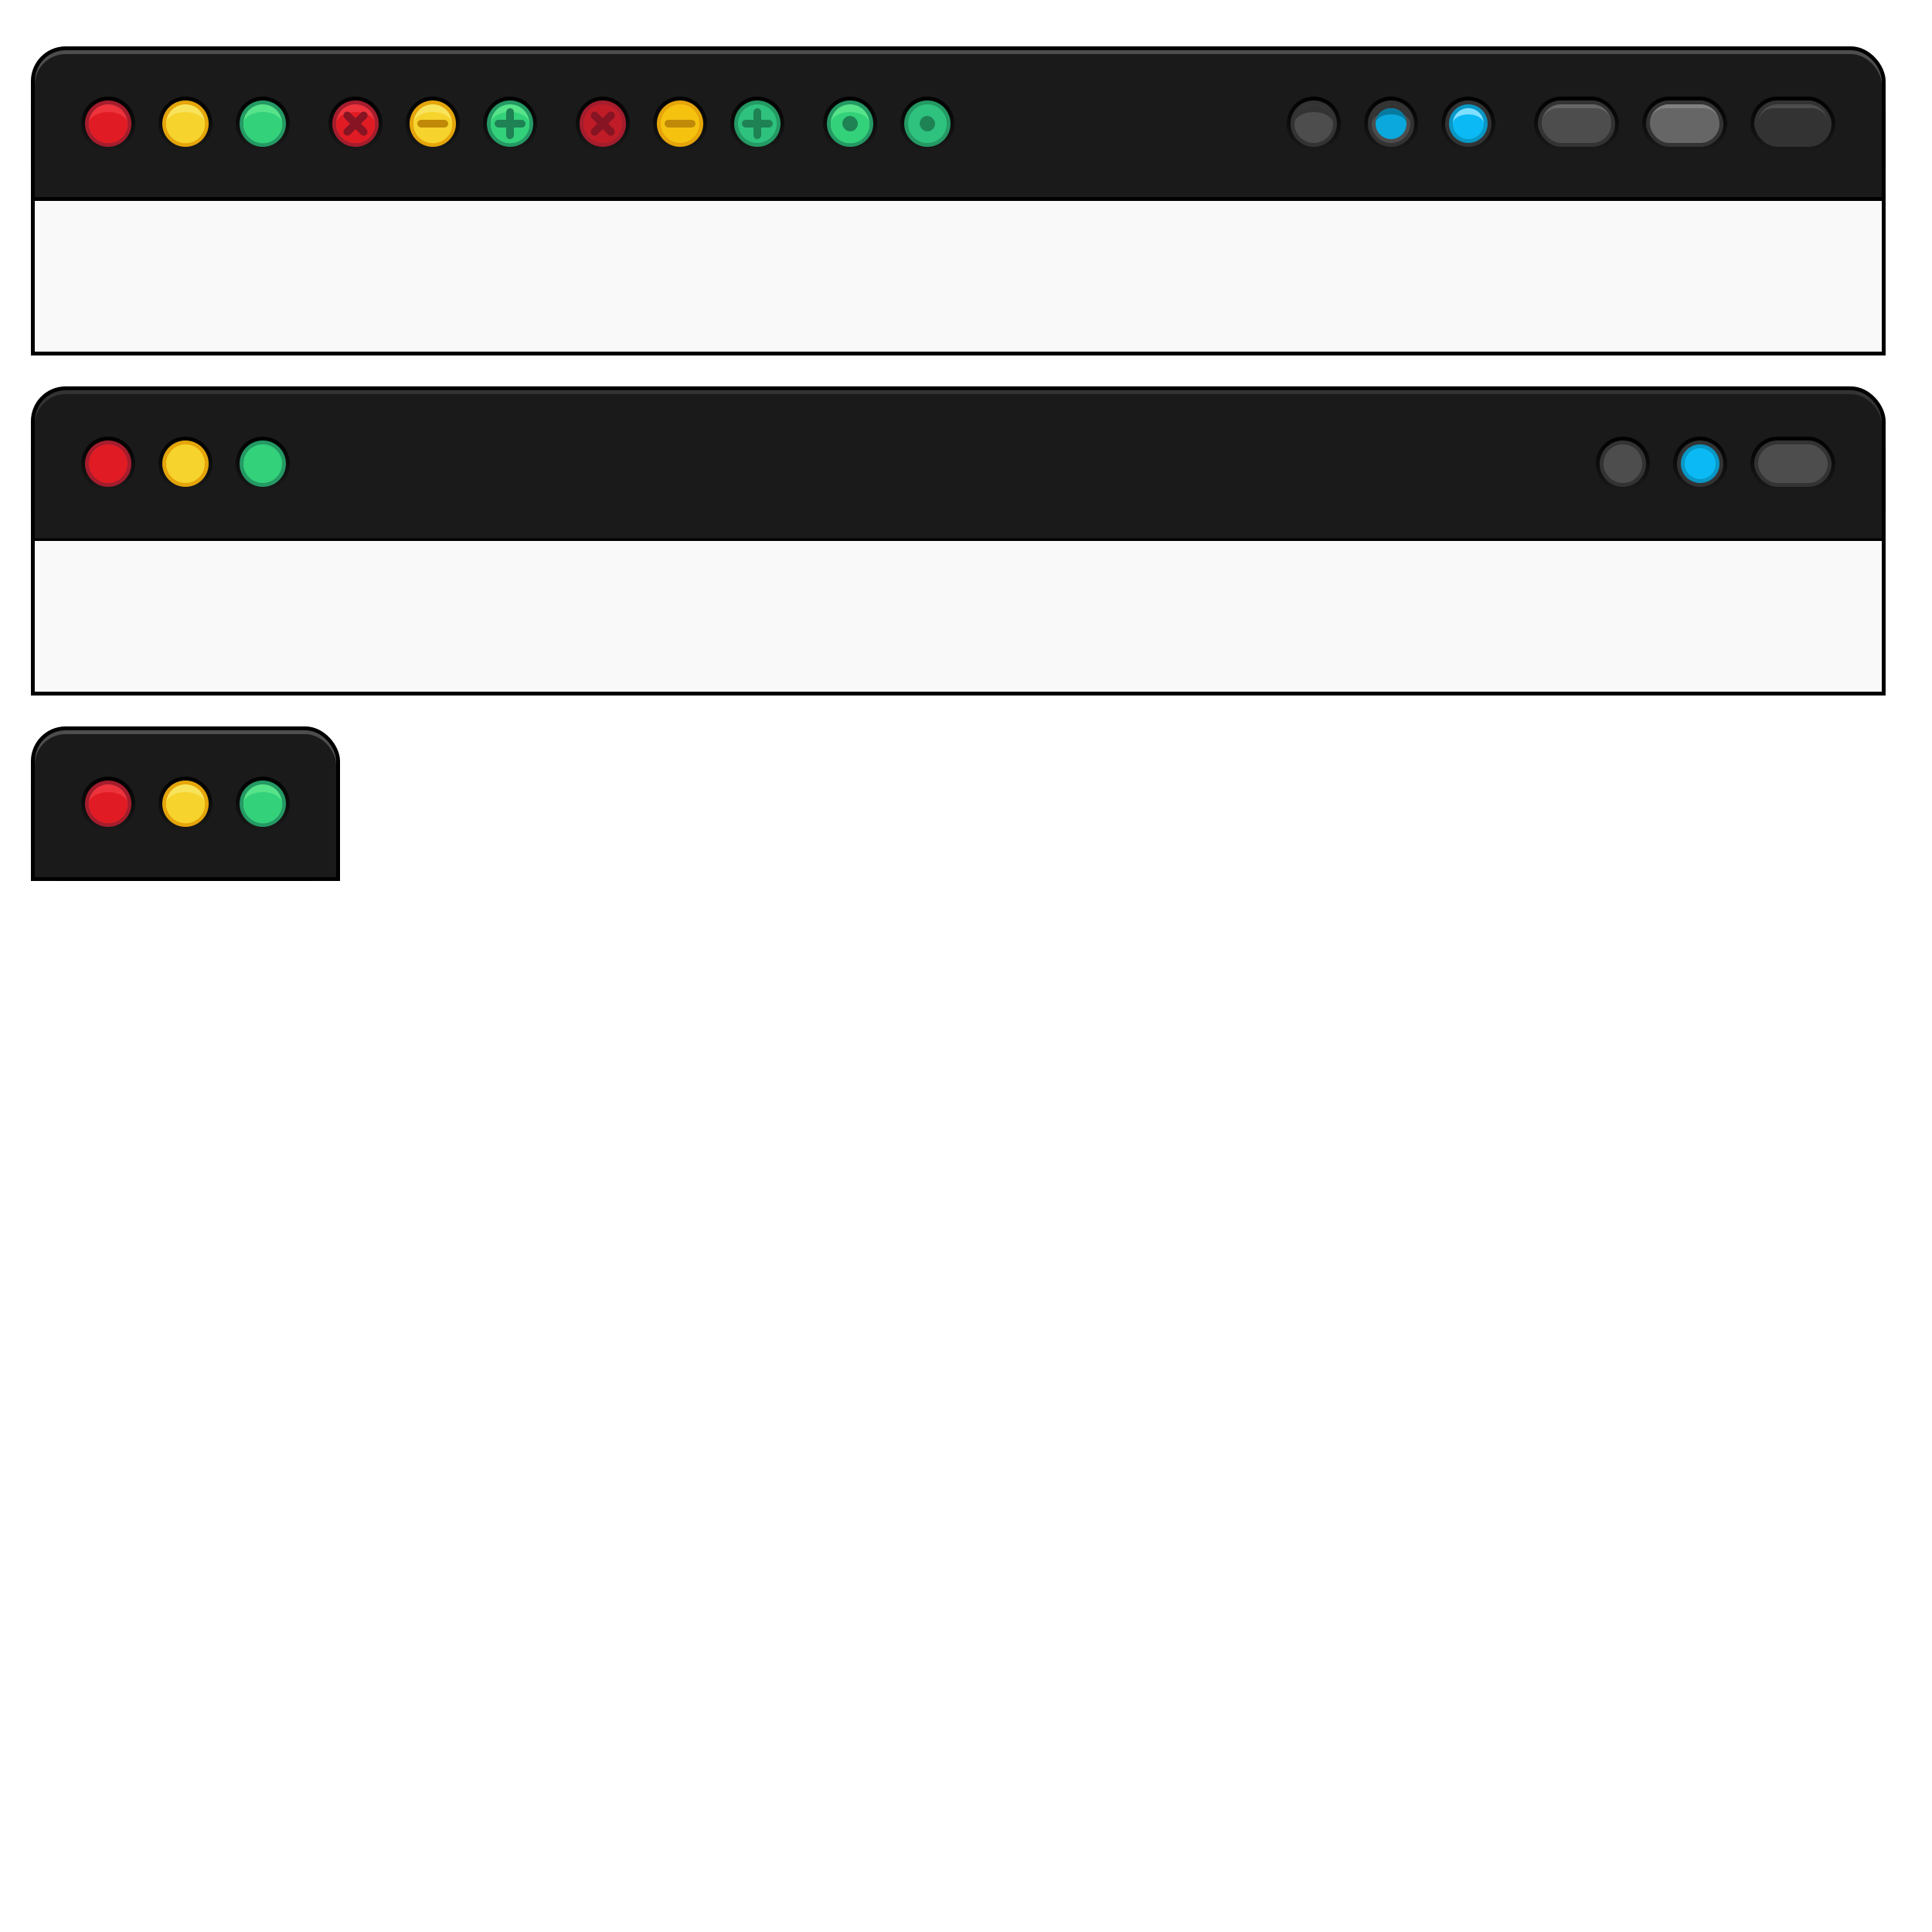<?xml version="1.0" encoding="UTF-8" standalone="no"?>
<!-- Created with Inkscape (http://www.inkscape.org/) -->

<svg
   xmlns:dc="http://purl.org/dc/elements/1.1/"
   xmlns:cc="http://creativecommons.org/ns#"
   xmlns:rdf="http://www.w3.org/1999/02/22-rdf-syntax-ns#"
   xmlns:svg="http://www.w3.org/2000/svg"
   xmlns="http://www.w3.org/2000/svg"
   xmlns:xlink="http://www.w3.org/1999/xlink"
   xmlns:sodipodi="http://sodipodi.sourceforge.net/DTD/sodipodi-0.dtd"
   xmlns:inkscape="http://www.inkscape.org/namespaces/inkscape"
   width="500"
   height="500"
   viewBox="0 0 132.292 132.292"
   version="1.1"
   id="svg8"
   sodipodi:docname="design.svg"
   inkscape:version="0.92.4 5da689c313, 2019-01-14">
  <title
     id="title4762">Mac</title>
  <defs
     id="defs2">
    <linearGradient
       id="linearGradient4770"
       inkscape:collect="always">
      <stop
         id="stop4766"
         offset="0"
         style="stop-color:#000000;stop-opacity:1;" />
      <stop
         id="stop4768"
         offset="1"
         style="stop-color:#1a1a1a;stop-opacity:1" />
    </linearGradient>
    <color-profile
       name="sRGB"
       xlink:href="/usr/share/color/icc/colord/sRGB.icc"
       id="color-profile6" />
    <linearGradient
       inkscape:collect="always"
       id="linearGradient4722">
      <stop
         style="stop-color:#1a1a1a;stop-opacity:1;"
         offset="0"
         id="stop4718" />
      <stop
         style="stop-color:#1a1a1a;stop-opacity:0;"
         offset="1"
         id="stop4720" />
    </linearGradient>
    <linearGradient
       inkscape:collect="always"
       id="linearGradient151">
      <stop
         style="stop-color:#000000;stop-opacity:1;"
         offset="0"
         id="stop147" />
      <stop
         style="stop-color:#000000;stop-opacity:0"
         offset="1"
         id="stop149" />
    </linearGradient>
    <linearGradient
       inkscape:collect="always"
       xlink:href="#linearGradient4770"
       id="linearGradient153"
       x1="9.525"
       y1="8.604"
       x2="9.525"
       y2="11.779"
       gradientUnits="userSpaceOnUse"
       gradientTransform="matrix(1.167,0,0,1.167,13.229,161.285)" />
    <linearGradient
       inkscape:collect="always"
       xlink:href="#linearGradient151"
       id="linearGradient4666"
       gradientUnits="userSpaceOnUse"
       x1="9.525"
       y1="8.604"
       x2="9.525"
       y2="11.779"
       gradientTransform="matrix(1.167,0,0,1.167,17.462,161.285)" />
    <linearGradient
       inkscape:collect="always"
       xlink:href="#linearGradient151"
       id="linearGradient4672"
       gradientUnits="userSpaceOnUse"
       gradientTransform="matrix(1.167,0,0,1.167,21.696,161.285)"
       x1="9.525"
       y1="8.604"
       x2="9.525"
       y2="11.779" />
    <linearGradient
       inkscape:collect="always"
       xlink:href="#linearGradient4722"
       id="linearGradient4724"
       x1="32"
       y1="58.52"
       x2="32"
       y2="18.52"
       gradientUnits="userSpaceOnUse"
       gradientTransform="matrix(0.265,0,0,0.265,9.9999999e-8,4e-5)" />
    <linearGradient
       inkscape:collect="always"
       xlink:href="#linearGradient151"
       id="linearGradient5001"
       gradientUnits="userSpaceOnUse"
       gradientTransform="matrix(0.265,0,0,0.265,-2.117,162.983)"
       x1="32"
       y1="58.52"
       x2="32"
       y2="18.52" />
    <linearGradient
       inkscape:collect="always"
       xlink:href="#linearGradient151"
       id="linearGradient4672-8"
       gradientUnits="userSpaceOnUse"
       gradientTransform="matrix(1.167,0,0,1.167,25.929,-1.699)"
       x1="9.525"
       y1="8.604"
       x2="9.525"
       y2="11.779" />
    <linearGradient
       inkscape:collect="always"
       xlink:href="#linearGradient151"
       id="linearGradient4666-3"
       gradientUnits="userSpaceOnUse"
       x1="9.525"
       y1="8.604"
       x2="9.525"
       y2="11.779"
       gradientTransform="matrix(1.167,0,0,1.167,20.637,-1.699)" />
    <linearGradient
       inkscape:collect="always"
       xlink:href="#linearGradient4770"
       id="linearGradient153-6"
       x1="9.525"
       y1="8.604"
       x2="9.525"
       y2="11.779"
       gradientUnits="userSpaceOnUse"
       gradientTransform="matrix(1.167,0,0,1.167,15.346,-1.699)" />
    <linearGradient
       inkscape:collect="always"
       xlink:href="#linearGradient4770"
       id="linearGradient1430"
       gradientUnits="userSpaceOnUse"
       gradientTransform="matrix(1.167,0,0,1.167,15.346,-1.699)"
       x1="9.525"
       y1="8.604"
       x2="9.525"
       y2="11.779" />
    <linearGradient
       inkscape:collect="always"
       xlink:href="#linearGradient151"
       id="linearGradient1432"
       gradientUnits="userSpaceOnUse"
       gradientTransform="matrix(1.167,0,0,1.167,20.637,-1.699)"
       x1="9.525"
       y1="8.604"
       x2="9.525"
       y2="11.779" />
    <linearGradient
       inkscape:collect="always"
       xlink:href="#linearGradient151"
       id="linearGradient1434"
       gradientUnits="userSpaceOnUse"
       gradientTransform="matrix(1.167,0,0,1.167,25.929,-1.699)"
       x1="9.525"
       y1="8.604"
       x2="9.525"
       y2="11.779" />
    <linearGradient
       inkscape:collect="always"
       xlink:href="#linearGradient151"
       id="linearGradient4672-1"
       gradientUnits="userSpaceOnUse"
       gradientTransform="matrix(1.167,0,0,1.167,42.863,-1.699)"
       x1="9.525"
       y1="8.604"
       x2="9.525"
       y2="11.779" />
    <linearGradient
       inkscape:collect="always"
       xlink:href="#linearGradient151"
       id="linearGradient4666-7"
       gradientUnits="userSpaceOnUse"
       x1="9.525"
       y1="8.604"
       x2="9.525"
       y2="11.779"
       gradientTransform="matrix(1.167,0,0,1.167,37.571,-1.699)" />
    <linearGradient
       inkscape:collect="always"
       xlink:href="#linearGradient4770"
       id="linearGradient153-7"
       x1="9.525"
       y1="8.604"
       x2="9.525"
       y2="11.779"
       gradientUnits="userSpaceOnUse"
       gradientTransform="matrix(1.167,0,0,1.167,32.279,-1.699)" />
    <linearGradient
       inkscape:collect="always"
       xlink:href="#linearGradient151"
       id="linearGradient978"
       gradientUnits="userSpaceOnUse"
       gradientTransform="matrix(1.167,0,0,1.167,21.696,161.285)"
       x1="9.525"
       y1="8.604"
       x2="9.525"
       y2="11.779" />
    <linearGradient
       inkscape:collect="always"
       xlink:href="#linearGradient151"
       id="linearGradient996"
       gradientUnits="userSpaceOnUse"
       gradientTransform="matrix(1.167,0,0,1.167,42.863,-1.699)"
       x1="9.525"
       y1="8.604"
       x2="9.525"
       y2="11.779" />
    <linearGradient
       inkscape:collect="always"
       xlink:href="#linearGradient4770"
       id="linearGradient1167"
       gradientUnits="userSpaceOnUse"
       gradientTransform="matrix(1.167,0,0,1.167,15.346,-1.699)"
       x1="9.525"
       y1="8.604"
       x2="9.525"
       y2="11.779" />
    <linearGradient
       inkscape:collect="always"
       xlink:href="#linearGradient151"
       id="linearGradient1169"
       gradientUnits="userSpaceOnUse"
       gradientTransform="matrix(1.167,0,0,1.167,20.637,-1.699)"
       x1="9.525"
       y1="8.604"
       x2="9.525"
       y2="11.779" />
    <linearGradient
       inkscape:collect="always"
       xlink:href="#linearGradient151"
       id="linearGradient1171"
       gradientUnits="userSpaceOnUse"
       gradientTransform="matrix(1.167,0,0,1.167,25.929,-1.699)"
       x1="9.525"
       y1="8.604"
       x2="9.525"
       y2="11.779" />
    <linearGradient
       inkscape:collect="always"
       xlink:href="#linearGradient151"
       id="linearGradient1010"
       x1="91.017"
       y1="6.615"
       x2="91.017"
       y2="10.319"
       gradientUnits="userSpaceOnUse" />
    <linearGradient
       inkscape:collect="always"
       xlink:href="#linearGradient4770"
       id="linearGradient1022"
       gradientUnits="userSpaceOnUse"
       gradientTransform="matrix(1.167,0,0,1.167,15.346,-1.699)"
       x1="9.525"
       y1="8.604"
       x2="9.525"
       y2="11.779" />
    <linearGradient
       inkscape:collect="always"
       xlink:href="#linearGradient4770"
       id="linearGradient1039"
       gradientUnits="userSpaceOnUse"
       gradientTransform="matrix(1.167,0,0,1.167,15.346,-1.699)"
       x1="9.525"
       y1="8.604"
       x2="9.525"
       y2="11.779" />
    <linearGradient
       inkscape:collect="always"
       xlink:href="#linearGradient4770"
       id="linearGradient1051"
       gradientUnits="userSpaceOnUse"
       gradientTransform="matrix(1.167,0,0,1.167,15.346,-1.699)"
       x1="9.525"
       y1="8.604"
       x2="9.525"
       y2="11.779" />
    <linearGradient
       inkscape:collect="always"
       xlink:href="#linearGradient4770"
       id="linearGradient1075"
       gradientUnits="userSpaceOnUse"
       gradientTransform="matrix(1.167,0,0,1.167,15.346,-1.699)"
       x1="9.525"
       y1="8.604"
       x2="9.525"
       y2="11.779" />
    <linearGradient
       inkscape:collect="always"
       xlink:href="#linearGradient151"
       id="linearGradient1099"
       gradientUnits="userSpaceOnUse"
       x1="91.017"
       y1="6.615"
       x2="91.017"
       y2="10.319" />
    <linearGradient
       inkscape:collect="always"
       xlink:href="#linearGradient4770"
       id="linearGradient1058"
       gradientUnits="userSpaceOnUse"
       gradientTransform="matrix(1.167,0,0,1.167,15.346,-1.699)"
       x1="9.525"
       y1="8.604"
       x2="9.525"
       y2="11.779" />
    <linearGradient
       inkscape:collect="always"
       xlink:href="#linearGradient151"
       id="linearGradient1086"
       gradientUnits="userSpaceOnUse"
       x1="91.017"
       y1="6.615"
       x2="91.017"
       y2="10.319" />
    <linearGradient
       inkscape:collect="always"
       xlink:href="#linearGradient151"
       id="linearGradient1098"
       gradientUnits="userSpaceOnUse"
       x1="91.017"
       y1="6.615"
       x2="91.017"
       y2="10.319" />
  </defs>
  <sodipodi:namedview
     id="base"
     pagecolor="#808080"
     bordercolor="#666666"
     borderopacity="1.0"
     inkscape:pageopacity="0"
     inkscape:pageshadow="2"
     inkscape:zoom="1.9999999"
     inkscape:cx="185.86842"
     inkscape:cy="353.43517"
     inkscape:document-units="mm"
     inkscape:current-layer="button-sticky-prelight"
     showgrid="false"
     inkscape:snap-others="true"
     inkscape:snap-nodes="true"
     inkscape:snap-bbox="true"
     inkscape:bbox-nodes="true"
     inkscape:window-width="2560"
     inkscape:window-height="1372"
     inkscape:window-x="0"
     inkscape:window-y="28"
     inkscape:window-maximized="1"
     objecttolerance="20"
     units="px"
     showguides="false">
    <inkscape:grid
       type="xygrid"
       id="grid10" />
  </sodipodi:namedview>
  <g
     id="window-active"
     transform="translate(0,-164.708)">
    <g
       id="wa"
       transform="translate(-2.117,162.983)">
      <rect
         y="15.483"
         x="4.233"
         height="10.583"
         width="127"
         id="window-border"
         style="opacity:1;fill:#000000;fill-opacity:1;stroke:none;stroke-width:0.265;stroke-opacity:0"
         ry="1.4210855e-14" />
      <rect
         ry="0"
         y="15.483"
         x="4.498"
         height="10.319"
         width="126.471"
         id="rect874"
         style="opacity:1;fill:#f9f9f9;fill-opacity:1;stroke:none;stroke-width:0.296;stroke-opacity:0" />
    </g>
    <g
       inkscape:groupmode="layer"
       id="titlebar-active">
      <g
         id="g4855"
         style="fill:#000000"
         transform="translate(-2.117,162.983)">
        <rect
           ry="2.381"
           y="4.9"
           x="4.233"
           height="10.583"
           width="127"
           id="rect4834"
           style="opacity:1;fill:#000000;fill-opacity:1;stroke:#000000;stroke-width:0.265;stroke-opacity:0" />
        <rect
           y="9.133"
           x="4.233"
           height="6.35"
           width="127"
           id="rect4834-9"
           style="opacity:1;fill:#000000;fill-opacity:1;stroke:#000000;stroke-width:0.265;stroke-opacity:0" />
      </g>
      <a
         id="a4750"
         style="fill:#4d4d4d"
         transform="translate(-2.117,162.983)">
        <rect
           ry="2.117"
           y="5.165"
           x="4.498"
           height="10.054"
           width="126.471"
           id="rect4748"
           style="opacity:1;fill:#4d4d4d;fill-opacity:1;stroke:#000000;stroke-width:0.265;stroke-opacity:0" />
      </a>
      <a
         style="fill:#1a1a1a"
         id="a4758"
         transform="translate(-2.117,162.983)">
        <rect
           style="opacity:1;fill:#1a1a1a;fill-opacity:1;stroke:#000000;stroke-width:0.265;stroke-opacity:0"
           id="rect4754"
           width="126.471"
           height="9.79"
           x="4.498"
           y="5.429"
           ry="2.117" />
        <rect
           style="opacity:1;fill:#1a1a1a;fill-opacity:1;stroke:#000000;stroke-width:0.265;stroke-opacity:0"
           id="rect4756"
           width="126.471"
           height="5.821"
           x="4.498"
           y="9.398" />
      </a>
      <path
         sodipodi:nodetypes="sccccss"
         inkscape:connector-curvature="0"
         id="path4708"
         d="m 4.233,167.883 c -1.173,0 -2.117,0.944 -2.117,2.117 v 8.467 c 31.75,0 63.5,0 95.25,0 0,-2.945 0,-5.447 0,-8.467 0,-1.173 -0.944,-2.117 -2.117,-2.117 z"
         style="opacity:0;fill:url(#linearGradient5001);fill-opacity:1;stroke-width:0.265" />
    </g>
    <g
       id="button-close-active"
       transform="translate(-19.05,162.983)">
      <ellipse
         cy="10.192"
         cx="26.458"
         id="ellipse4764-9"
         style="fill:url(#linearGradient153-6);fill-opacity:1;stroke-width:0.463"
         rx="1.852"
         ry="1.852" />
      <ellipse
         cy="10.192"
         cx="26.458"
         id="ellipse145-3"
         style="fill:#a51d2d;fill-opacity:1;stroke-width:0.397"
         rx="1.588"
         ry="1.588" />
      <ellipse
         ry="1.323"
         rx="1.323"
         style="fill:#ed333b;fill-opacity:1;stroke-width:0.331"
         id="circle102-1"
         cx="26.458"
         cy="10.192" />
      <g
         transform="translate(16.933)"
         id="g4784-9">
        <ellipse
           ry="0.794"
           rx="1.323"
           style="fill:#e01b24;fill-opacity:1;stroke-width:0.256"
           id="ellipse4775-4"
           cx="9.525"
           cy="10.192" />
        <path
           style="fill:#e01b24;fill-opacity:1;stroke-width:1.25"
           d="m 31,38.52 a 5,5 0 0 0 5,5 5,5 0 0 0 5,-5 z"
           transform="scale(0.265)"
           id="ellipse4777-7"
           inkscape:connector-curvature="0" />
      </g>
    </g>
    <g
       id="button-hide-active"
       transform="translate(-19.05,162.983)">
      <ellipse
         cy="10.192"
         cx="31.75"
         id="ellipse4663-0"
         style="fill:url(#linearGradient4666-3);fill-opacity:1;stroke-width:0.463"
         rx="1.852"
         ry="1.852" />
      <ellipse
         ry="1.588"
         rx="1.588"
         cy="10.192"
         cx="31.75"
         id="circle108-3"
         style="fill:#e5a50a;fill-opacity:1;stroke-width:0.397" />
      <ellipse
         ry="1.323"
         rx="1.323"
         style="fill:#f8e45c;fill-opacity:1;stroke-width:0.331"
         id="circle141-6"
         cx="31.75"
         cy="10.192" />
      <g
         style="fill:#f6d32d;fill-opacity:1"
         id="g4784-2-1"
         transform="translate(22.225,4.1354559e-5)">
        <ellipse
           ry="0.794"
           rx="1.323"
           style="fill:#f6d32d;fill-opacity:1;stroke-width:0.256"
           id="ellipse4775-9-0"
           cx="9.525"
           cy="10.192" />
        <path
           style="fill:#f6d32d;fill-opacity:1;stroke-width:1.25"
           d="m 31,38.52 a 5,5 0 0 0 5,5 5,5 0 0 0 5,-5 z"
           transform="scale(0.265)"
           id="ellipse4777-1-6"
           inkscape:connector-curvature="0" />
      </g>
    </g>
    <g
       id="button-maximize-active"
       transform="translate(-19.05,162.983)">
      <ellipse
         ry="1.852"
         rx="1.852"
         style="fill:url(#linearGradient4672-8);fill-opacity:1;stroke-width:0.463"
         id="ellipse4668-2"
         cx="37.042"
         cy="10.192" />
      <ellipse
         ry="1.588"
         rx="1.587"
         style="fill:#26a269;fill-opacity:0.941;stroke-width:0.397"
         id="circle118-0"
         cx="37.042"
         cy="10.192" />
      <ellipse
         ry="1.323"
         rx="1.323"
         cy="10.192"
         cx="37.042"
         id="circle143-6"
         style="fill:#57e389;fill-opacity:1;stroke-width:0.331" />
      <g
         style="fill:#33d17a;fill-opacity:1"
         id="g4784-2-2-1"
         transform="translate(27.517,4.1354559e-5)">
        <ellipse
           ry="0.794"
           rx="1.323"
           style="fill:#33d17a;fill-opacity:1;stroke-width:0.256"
           id="ellipse4775-9-7-5"
           cx="9.525"
           cy="10.192" />
        <path
           style="fill:#33d17a;fill-opacity:1;stroke-width:1.25"
           d="m 31,38.52 a 5,5 0 0 0 5,5 5,5 0 0 0 5,-5 z"
           transform="scale(0.265)"
           id="ellipse4777-1-0-5"
           inkscape:connector-curvature="0" />
      </g>
    </g>
    <g
       id="button-close-prelight"
       inkscape:groupmode="layer">
      <ellipse
         ry="1.852"
         rx="1.852"
         style="fill:url(#linearGradient153);fill-opacity:1;stroke-width:0.463"
         id="ellipse4764"
         cx="24.342"
         cy="173.175" />
      <ellipse
         ry="1.588"
         rx="1.588"
         style="fill:#a51d2d;fill-opacity:1;stroke-width:0.397"
         id="ellipse145"
         cx="24.342"
         cy="173.175" />
      <ellipse
         cy="173.175"
         cx="24.342"
         id="circle102"
         style="fill:#ed333b;fill-opacity:1;stroke-width:0.331"
         rx="1.323"
         ry="1.323" />
      <g
         id="g4784"
         transform="translate(14.817,162.983)">
        <ellipse
           cy="10.192"
           cx="9.525"
           id="ellipse4775"
           style="fill:#e01b24;fill-opacity:1;stroke-width:0.256"
           rx="1.323"
           ry="0.794" />
        <path
           id="ellipse4777"
           transform="scale(0.265)"
           d="m 31,38.52 a 5,5 0 0 0 5,5 5,5 0 0 0 5,-5 z"
           style="fill:#e01b24;fill-opacity:1;stroke-width:1.25"
           inkscape:connector-curvature="0" />
      </g>
      <g
         id="g4879"
         transform="rotate(-45,209.52,75.518)"
         style="fill:#861423;fill-opacity:1">
        <rect
           ry="0.265"
           y="13.367"
           x="8.467"
           height="0.529"
           width="2.117"
           id="rect4860"
           style="opacity:1;fill:#861423;fill-opacity:1;stroke:#000000;stroke-width:0.265;stroke-opacity:0" />
        <rect
           transform="rotate(-90)"
           ry="0.265"
           y="9.26"
           x="-14.69"
           height="0.529"
           width="2.117"
           id="rect4860-3"
           style="opacity:1;fill:#861423;fill-opacity:1;stroke:#000000;stroke-width:0.265;stroke-opacity:0" />
      </g>
    </g>
    <g
       inkscape:groupmode="layer"
       id="button-hide-prelight"
       transform="translate(1.058)">
      <ellipse
         ry="1.852"
         rx="1.852"
         style="fill:url(#linearGradient4666);fill-opacity:1;stroke-width:0.463"
         id="ellipse4663"
         cx="28.575"
         cy="173.175" />
      <ellipse
         style="fill:#e5a50a;fill-opacity:1;stroke-width:0.397"
         id="circle108"
         cx="28.575"
         cy="173.175"
         rx="1.588"
         ry="1.588" />
      <ellipse
         cy="173.175"
         cx="28.575"
         id="circle141"
         style="fill:#f8e45c;fill-opacity:1;stroke-width:0.331"
         rx="1.323"
         ry="1.323" />
      <g
         transform="translate(19.05,162.983)"
         id="g4784-2"
         style="fill:#f6d32d;fill-opacity:1">
        <ellipse
           cy="10.192"
           cx="9.525"
           id="ellipse4775-9"
           style="fill:#f6d32d;fill-opacity:1;stroke-width:0.256"
           rx="1.323"
           ry="0.794" />
        <path
           inkscape:connector-curvature="0"
           id="ellipse4777-1"
           transform="scale(0.265)"
           d="m 31,38.52 a 5,5 0 0 0 5,5 5,5 0 0 0 5,-5 z"
           style="fill:#f6d32d;fill-opacity:1;stroke-width:1.25" />
      </g>
      <rect
         style="opacity:1;fill:#c08a08;fill-opacity:1;stroke:#000000;stroke-width:0.265;stroke-opacity:0"
         id="rect4908"
         width="2.117"
         height="0.529"
         x="27.517"
         y="172.91"
         ry="0.265" />
    </g>
    <g
       id="button-maximize-prelight"
       inkscape:groupmode="layer"
       transform="translate(2.117)">
      <ellipse
         cy="173.175"
         cx="32.808"
         id="ellipse4668"
         style="fill:url(#linearGradient4672);fill-opacity:1;stroke-width:0.463"
         rx="1.852"
         ry="1.852" />
      <ellipse
         cy="173.175"
         cx="32.808"
         id="circle118"
         style="fill:#26a269;fill-opacity:0.941;stroke-width:0.397"
         rx="1.587"
         ry="1.588" />
      <ellipse
         style="fill:#57e389;fill-opacity:1;stroke-width:0.331"
         id="circle143"
         cx="32.808"
         cy="173.175"
         rx="1.323"
         ry="1.323" />
      <g
         transform="translate(23.283,162.983)"
         id="g4784-2-2"
         style="fill:#33d17a;fill-opacity:1">
        <ellipse
           cy="10.192"
           cx="9.525"
           id="ellipse4775-9-7"
           style="fill:#33d17a;fill-opacity:1;stroke-width:0.256"
           rx="1.323"
           ry="0.794" />
        <path
           inkscape:connector-curvature="0"
           id="ellipse4777-1-0"
           transform="scale(0.265)"
           d="m 31,38.52 a 5,5 0 0 0 5,5 5,5 0 0 0 5,-5 z"
           style="fill:#33d17a;fill-opacity:1;stroke-width:1.25" />
      </g>
      <g
         id="g4879-6"
         style="fill:#1e8254;fill-opacity:1"
         transform="translate(23.283,159.544)">
        <rect
           ry="0.265"
           y="13.367"
           x="8.467"
           height="0.529"
           width="2.117"
           id="rect4860-1"
           style="opacity:1;fill:#1e8254;fill-opacity:1;stroke:#000000;stroke-width:0.265;stroke-opacity:0" />
        <rect
           transform="rotate(-90)"
           ry="0.265"
           y="9.26"
           x="-14.69"
           height="0.529"
           width="2.117"
           id="rect4860-3-8"
           style="opacity:1;fill:#1e8254;fill-opacity:1;stroke:#000000;stroke-width:0.265;stroke-opacity:0" />
      </g>
    </g>
    <g
       id="button-close-pressed"
       transform="translate(-2.117,162.983)">
      <ellipse
         ry="1.852"
         rx="1.852"
         style="fill:url(#linearGradient153-7);fill-opacity:1;stroke-width:0.463"
         id="ellipse1443-9"
         cx="43.392"
         cy="10.192" />
      <ellipse
         ry="1.588"
         rx="1.588"
         style="fill:#a51d2d;fill-opacity:1;stroke-width:0.397"
         id="ellipse1445-8"
         cx="43.392"
         cy="10.192" />
      <g
         id="g1453-8"
         transform="translate(33.867,4.0884649e-5)">
        <ellipse
           cy="10.192"
           cx="9.525"
           id="ellipse1449-1"
           style="fill:#c01c28;fill-opacity:1;stroke-width:0.256"
           rx="1.323"
           ry="1.323" />
      </g>
      <g
         id="g1459-3"
         transform="rotate(-45,22.306,-28.969)"
         style="fill:#861423;fill-opacity:1">
        <rect
           ry="0.265"
           y="13.367"
           x="8.467"
           height="0.529"
           width="2.117"
           id="rect1455-0"
           style="opacity:1;fill:#861423;fill-opacity:1;stroke:#000000;stroke-width:0.265;stroke-opacity:0" />
        <rect
           transform="rotate(-90)"
           ry="0.265"
           y="9.26"
           x="-14.69"
           height="0.529"
           width="2.117"
           id="rect1457-4"
           style="opacity:1;fill:#861423;fill-opacity:1;stroke:#000000;stroke-width:0.265;stroke-opacity:0" />
      </g>
    </g>
    <g
       id="button-hide-pressed"
       transform="translate(-2.117,162.983)">
      <ellipse
         cy="10.192"
         cx="48.683"
         id="ellipse4663-4"
         style="fill:url(#linearGradient4666-7);fill-opacity:1;stroke-width:0.463"
         rx="1.852"
         ry="1.852" />
      <ellipse
         ry="1.588"
         rx="1.588"
         cy="10.192"
         cx="48.683"
         id="circle108-4"
         style="fill:#e5a50a;fill-opacity:1;stroke-width:0.397" />
      <g
         style="fill:#f6d32d;fill-opacity:1"
         id="g4784-2-7"
         transform="translate(39.158,8.1584649e-5)">
        <ellipse
           ry="1.323"
           rx="1.323"
           style="fill:#f5c210;fill-opacity:1;stroke-width:0.256"
           id="ellipse4775-9-6"
           cx="9.525"
           cy="10.192" />
      </g>
      <rect
         ry="0.265"
         y="9.927"
         x="47.625"
         height="0.529"
         width="2.117"
         id="rect4908-1"
         style="opacity:1;fill:#c08a08;fill-opacity:1;stroke:#000000;stroke-width:0.265;stroke-opacity:0" />
    </g>
    <g
       id="button-maximize-pressed"
       transform="translate(-2.117,162.983)">
      <ellipse
         ry="1.852"
         rx="1.852"
         style="fill:url(#linearGradient4672-1);fill-opacity:1;stroke-width:0.463"
         id="ellipse4668-7"
         cx="53.975"
         cy="10.192" />
      <ellipse
         ry="1.588"
         rx="1.587"
         style="fill:#26a269;fill-opacity:0.941;stroke-width:0.397"
         id="circle118-5"
         cx="53.975"
         cy="10.192" />
      <g
         style="fill:#33d17a;fill-opacity:1"
         id="g4784-2-2-6"
         transform="translate(44.45,8.1584649e-5)">
        <ellipse
           ry="1.323"
           rx="1.323"
           style="fill:#2ec27e;fill-opacity:1;stroke-width:0.256"
           id="ellipse4775-9-7-2"
           cx="9.525"
           cy="10.192" />
      </g>
      <g
         transform="translate(44.45,-3.44)"
         style="fill:#1e8254;fill-opacity:1"
         id="g4879-6-7">
        <rect
           style="opacity:1;fill:#1e8254;fill-opacity:1;stroke:#000000;stroke-width:0.265;stroke-opacity:0"
           id="rect4860-1-8"
           width="2.117"
           height="0.529"
           x="8.467"
           y="13.367"
           ry="0.265" />
        <rect
           style="opacity:1;fill:#1e8254;fill-opacity:1;stroke:#000000;stroke-width:0.265;stroke-opacity:0"
           id="rect4860-3-8-5"
           width="2.117"
           height="0.529"
           x="-14.69"
           y="9.26"
           ry="0.265"
           transform="rotate(-90)" />
      </g>
    </g>
    <g
       transform="translate(25.4,-4.2061768e-5)"
       inkscape:groupmode="layer"
       id="button-maximize-toggled-prelight">
      <ellipse
         ry="1.852"
         rx="1.852"
         style="fill:url(#linearGradient978);fill-opacity:1;stroke-width:0.463"
         id="ellipse954"
         cx="32.808"
         cy="173.175" />
      <ellipse
         ry="1.588"
         rx="1.587"
         style="fill:#26a269;fill-opacity:0.941;stroke-width:0.397"
         id="ellipse956"
         cx="32.808"
         cy="173.175" />
      <ellipse
         ry="1.323"
         rx="1.323"
         cy="173.175"
         cx="32.808"
         id="ellipse958"
         style="fill:#57e389;fill-opacity:1;stroke-width:0.331" />
      <g
         style="fill:#33d17a;fill-opacity:1"
         id="g964"
         transform="translate(23.283,162.983)">
        <ellipse
           ry="0.794"
           rx="1.323"
           style="fill:#33d17a;fill-opacity:1;stroke-width:0.256"
           id="ellipse960"
           cx="9.525"
           cy="10.192" />
        <path
           style="fill:#33d17a;fill-opacity:1;stroke-width:1.25"
           d="m 31,38.52 a 5,5 0 0 0 5,5 5,5 0 0 0 5,-5 z"
           transform="scale(0.265)"
           id="path962"
           inkscape:connector-curvature="0" />
      </g>
      <rect
         style="opacity:1;fill:#1e8254;fill-opacity:1;stroke:none;stroke-width:0.265;stroke-opacity:0"
         id="rect978"
         width="1.058"
         height="1.058"
         x="32.279"
         y="172.646"
         ry="0.529" />
    </g>
    <g
       transform="translate(9.525,162.983)"
       id="button-maximized-toggled-pressed">
      <ellipse
         cy="10.192"
         cx="53.975"
         id="ellipse980"
         style="fill:url(#linearGradient996);fill-opacity:1;stroke-width:0.463"
         rx="1.852"
         ry="1.852" />
      <ellipse
         cy="10.192"
         cx="53.975"
         id="ellipse982"
         style="fill:#26a269;fill-opacity:0.941;stroke-width:0.397"
         rx="1.587"
         ry="1.588" />
      <g
         transform="translate(44.45,8.1584649e-5)"
         id="g986"
         style="fill:#33d17a;fill-opacity:1">
        <ellipse
           cy="10.192"
           cx="9.525"
           id="ellipse984"
           style="fill:#2ec27e;fill-opacity:1;stroke-width:0.256"
           rx="1.323"
           ry="1.323" />
      </g>
      <rect
         ry="0.529"
         y="9.663"
         x="53.446"
         height="1.058"
         width="1.058"
         id="rect982"
         style="opacity:1;fill:#1e8254;fill-opacity:1;stroke:none;stroke-width:0.265;stroke-opacity:0" />
    </g>
    <g
       transform="translate(63.5,162.983)"
       id="button-sticky-active">
      <ellipse
         ry="1.852"
         rx="1.852"
         style="fill:url(#linearGradient1022);fill-opacity:1;stroke-width:0.463"
         id="ellipse1008"
         cx="26.458"
         cy="10.192" />
      <ellipse
         ry="1.588"
         rx="1.588"
         style="fill:#333333;fill-opacity:1;stroke-width:0.397"
         id="ellipse1010"
         cx="26.458"
         cy="10.192" />
      <ellipse
         cy="10.192"
         cx="26.458"
         id="ellipse1012"
         style="fill:#4d4d4d;fill-opacity:1;stroke-width:0.331"
         rx="1.323"
         ry="1.323" />
      <path
         style="fill:#333333;fill-opacity:1;stroke-width:0.331"
         d="m 26.458,8.869 c -0.708,0.001 -1.29,0.559 -1.32,1.267 0.049,-0.416 0.626,-0.737 1.32,-0.737 0.731,4e-7 1.323,0.355 1.323,0.794 0,-0.731 -0.592,-1.323 -1.323,-1.323 z"
         id="ellipse1028"
         inkscape:connector-curvature="0"
         sodipodi:nodetypes="ccccc" />
    </g>
    <g
       id="button-sticky-prelight"
       transform="translate(68.792,162.983)">
      <ellipse
         cy="10.192"
         cx="26.458"
         id="ellipse1029"
         style="fill:url(#linearGradient1039);fill-opacity:1;stroke-width:0.463"
         rx="1.852"
         ry="1.852" />
      <ellipse
         cy="10.192"
         cx="26.458"
         id="ellipse1031"
         style="fill:#333333;fill-opacity:1;stroke-width:0.397"
         rx="1.588"
         ry="1.588" />
      <ellipse
         ry="1.323"
         rx="1.323"
         style="fill:#4d4d4d;fill-opacity:1;stroke-width:0.331"
         id="ellipse1033"
         cx="26.458"
         cy="10.192" />
      <path
         inkscape:connector-curvature="0"
         id="path1035"
         d="m 26.458,8.869 c -0.708,0.001 -1.29,0.559 -1.32,1.267 0.049,-0.416 0.626,-0.737 1.32,-0.737 0.731,4e-7 1.323,0.355 1.323,0.794 0,-0.731 -0.592,-1.323 -1.323,-1.323 z"
         style="fill:#333333;fill-opacity:1;stroke-width:0.331"
         sodipodi:nodetypes="ccccc" />
      <ellipse
         cy="10.192"
         cx="26.458"
         id="ellipse1055"
         style="fill:#0aa8dc;fill-opacity:1;stroke-width:0.265"
         rx="1.058"
         ry="1.058" />
      <path
         inkscape:connector-curvature="0"
         id="path1035-3"
         d="m 26.458,9.133 c -0.567,8e-4 -1.033,0.447 -1.057,1.013 0.039,-0.332 0.501,-0.59 1.057,-0.59 0.585,0 1.06,0.284 1.06,0.635 0,-0.585 -0.474,-1.058 -1.06,-1.058 z"
         style="fill:#077a9f;fill-opacity:1;stroke-width:0.265"
         sodipodi:nodetypes="ccccc" />
    </g>
    <g
       transform="translate(74.083,162.983)"
       id="button-sticky-pressed">
      <ellipse
         ry="1.852"
         rx="1.852"
         style="fill:url(#linearGradient1051);fill-opacity:1;stroke-width:0.463"
         id="ellipse1041"
         cx="26.458"
         cy="10.192" />
      <ellipse
         ry="1.588"
         rx="1.588"
         style="fill:#333333;fill-opacity:1;stroke-width:0.397"
         id="ellipse1043"
         cx="26.458"
         cy="10.192" />
      <ellipse
         cy="10.192"
         cx="26.458"
         id="ellipse1045"
         style="fill:#0997c5;fill-opacity:1;stroke-width:0.331"
         rx="1.323"
         ry="1.323" />
      <ellipse
         cy="10.192"
         cx="26.458"
         id="ellipse1045-6"
         style="fill:#0bbaf4;fill-opacity:1;stroke-width:0.265"
         rx="1.058"
         ry="1.058" />
      <path
         style="fill:#81dffe;fill-opacity:1;stroke-width:0.265"
         d="M 26.457,9.133 C 25.89,9.134 25.424,9.581 25.4,10.147 c 0.039,-0.332 0.501,-0.59 1.057,-0.59 0.585,3e-7 1.06,0.284 1.06,0.635 0,-0.585 -0.474,-1.058 -1.06,-1.058 z"
         id="path1047"
         inkscape:connector-curvature="0"
         sodipodi:nodetypes="ccccc" />
    </g>
    <g
       id="button-menu-active"
       transform="translate(16.933,164.708)">
      <rect
         ry="1.852"
         y="6.615"
         x="88.106"
         height="3.704"
         width="5.821"
         id="rect1088"
         style="opacity:1;fill:url(#linearGradient1098);fill-opacity:1;fill-rule:nonzero;stroke:none;stroke-width:0.265;stroke-opacity:0" />
      <rect
         ry="1.587"
         y="6.879"
         x="88.371"
         height="3.175"
         width="5.292"
         id="rect1090"
         style="opacity:1;fill:#333333;fill-opacity:1;fill-rule:nonzero;stroke:none;stroke-width:0.265;stroke-opacity:0" />
      <rect
         ry="1.323"
         y="7.144"
         x="88.635"
         height="2.646"
         width="4.762"
         id="rect1092"
         style="opacity:1;fill:#4d4d4d;fill-opacity:1;fill-rule:nonzero;stroke:none;stroke-width:0.265;stroke-opacity:0" />
      <path
         inkscape:connector-curvature="0"
         id="path1094"
         d="m 89.958,7.144 c -0.733,0 -1.323,0.59 -1.323,1.323 0,-0.586 0.472,-1.058 1.058,-1.058 h 2.646 c 0.586,0 1.058,0.472 1.058,1.058 0,-0.733 -0.59,-1.323 -1.323,-1.323 z"
         style="opacity:1;fill:#666666;fill-opacity:1;fill-rule:nonzero;stroke:none;stroke-width:0.265;stroke-opacity:0" />
    </g>
    <g
       transform="translate(24.342,164.708)"
       id="button-menu-prelight">
      <rect
         style="opacity:1;fill:url(#linearGradient1086);fill-opacity:1;fill-rule:nonzero;stroke:none;stroke-width:0.265;stroke-opacity:0"
         id="rect1076"
         width="5.821"
         height="3.704"
         x="88.106"
         y="6.615"
         ry="1.852" />
      <rect
         style="opacity:1;fill:#333333;fill-opacity:1;fill-rule:nonzero;stroke:none;stroke-width:0.265;stroke-opacity:0"
         id="rect1078"
         width="5.292"
         height="3.175"
         x="88.371"
         y="6.879"
         ry="1.587" />
      <rect
         style="opacity:1;fill:#666666;fill-opacity:1;fill-rule:nonzero;stroke:none;stroke-width:0.265;stroke-opacity:0"
         id="rect1080"
         width="4.762"
         height="2.646"
         x="88.635"
         y="7.144"
         ry="1.323" />
      <path
         style="opacity:1;fill:#808080;fill-opacity:1;fill-rule:nonzero;stroke:none;stroke-width:0.265;stroke-opacity:0"
         d="m 89.958,7.144 c -0.733,0 -1.323,0.59 -1.323,1.323 0,-0.586 0.472,-1.058 1.058,-1.058 h 2.646 c 0.586,0 1.058,0.472 1.058,1.058 0,-0.733 -0.59,-1.323 -1.323,-1.323 z"
         id="path1082"
         inkscape:connector-curvature="0" />
    </g>
    <g
       id="button-menu-pressed"
       transform="translate(31.75,164.708)">
      <rect
         ry="1.852"
         y="6.615"
         x="88.106"
         height="3.704"
         width="5.821"
         id="rect1002"
         style="opacity:1;fill:url(#linearGradient1010);fill-opacity:1;fill-rule:nonzero;stroke:none;stroke-width:0.265;stroke-opacity:0" />
      <rect
         ry="1.587"
         y="6.879"
         x="88.371"
         height="3.175"
         width="5.292"
         id="rect1012"
         style="opacity:1;fill:#333333;fill-opacity:1;fill-rule:nonzero;stroke:none;stroke-width:0.265;stroke-opacity:0" />
      <rect
         ry="1.323"
         y="7.144"
         x="88.635"
         height="2.646"
         width="4.762"
         id="rect1020"
         style="opacity:1;fill:#333333;fill-opacity:1;fill-rule:nonzero;stroke:none;stroke-width:0.265;stroke-opacity:0" />
      <path
         inkscape:connector-curvature="0"
         id="rect1020-7"
         d="m 89.958,7.144 c -0.733,0 -1.323,0.59 -1.323,1.323 0,-0.586 0.472,-1.058 1.058,-1.058 h 2.646 c 0.586,0 1.058,0.472 1.058,1.058 0,-0.733 -0.59,-1.323 -1.323,-1.323 z"
         style="opacity:1;fill:#4d4d4d;fill-opacity:1;fill-rule:nonzero;stroke:none;stroke-width:0.265;stroke-opacity:0" />
    </g>
  </g>
  <g
     id="window-inactive"
     transform="translate(-2.117,21.558)">
    <g
       id="wi">
      <rect
         style="opacity:1;fill:#000000;fill-opacity:1;stroke:none;stroke-width:0.265;stroke-opacity:0"
         id="rect1280"
         width="127"
         height="10.583"
         x="4.233"
         y="15.483" />
      <rect
         style="opacity:1;fill:#f9f9f9;fill-opacity:1;stroke:none;stroke-width:0.296;stroke-opacity:0"
         id="rect1282"
         width="126.471"
         height="10.319"
         x="4.498"
         y="15.483"
         ry="0" />
    </g>
    <g
       id="titlebar-inactive"
       inkscape:groupmode="layer">
      <g
         style="fill:#000000"
         id="g1290">
        <rect
           style="opacity:1;fill:#000000;fill-opacity:1;stroke:#000000;stroke-width:0.265;stroke-opacity:0"
           id="rect1286"
           width="127"
           height="10.583"
           x="4.233"
           y="4.9"
           ry="2.381" />
        <rect
           style="opacity:1;fill:#000000;fill-opacity:1;stroke:#000000;stroke-width:0.265;stroke-opacity:0"
           id="rect1288"
           width="127"
           height="6.35"
           x="4.233"
           y="9.133" />
      </g>
      <a
         style="fill:#333333"
         id="a1296">
        <rect
           style="opacity:1;fill:#333333;fill-opacity:1;stroke:#000000;stroke-width:0.265;stroke-opacity:0"
           id="rect1292"
           width="126.471"
           height="10.054"
           x="4.498"
           y="5.165"
           ry="2.117" />
      </a>
      <a
         id="a1302"
         style="fill:#1a1a1a">
        <rect
           ry="2.117"
           y="5.429"
           x="4.498"
           height="9.79"
           width="126.471"
           id="rect1298"
           style="opacity:1;fill:#1a1a1a;fill-opacity:1;stroke:#000000;stroke-width:0.265;stroke-opacity:0" />
        <rect
           y="9.398"
           x="4.498"
           height="5.907"
           width="126.471"
           id="rect1300"
           style="opacity:1;fill:#1a1a1a;fill-opacity:1;stroke:#000000;stroke-width:0.265;stroke-opacity:0" />
      </a>
    </g>
    <g
       id="button-close-inactive"
       transform="translate(-16.933,4.1217982e-5)">
      <ellipse
         ry="1.852"
         rx="1.852"
         style="fill:url(#linearGradient1430);fill-opacity:1;stroke-width:0.463"
         id="ellipse1364"
         cx="26.458"
         cy="10.192" />
      <ellipse
         ry="1.588"
         rx="1.588"
         style="fill:#a51d2d;fill-opacity:1;stroke-width:0.397"
         id="ellipse1366"
         cx="26.458"
         cy="10.192" />
      <g
         id="g1374"
         transform="translate(16.933)">
        <ellipse
           cy="10.192"
           cx="9.525"
           id="ellipse1370"
           style="fill:#e01b24;fill-opacity:1;stroke-width:0.256"
           rx="1.323"
           ry="1.323" />
      </g>
    </g>
    <g
       id="button-hide-inactive"
       transform="translate(-16.933,4.1217982e-5)">
      <ellipse
         ry="1.852"
         rx="1.852"
         style="fill:url(#linearGradient1432);fill-opacity:1;stroke-width:0.463"
         id="ellipse1378"
         cx="31.75"
         cy="10.192" />
      <ellipse
         style="fill:#e5a50a;fill-opacity:1;stroke-width:0.397"
         id="ellipse1380"
         cx="31.75"
         cy="10.192"
         rx="1.588"
         ry="1.588" />
      <g
         transform="translate(22.225,4.1354559e-5)"
         id="g1388"
         style="fill:#f6d32d;fill-opacity:1">
        <ellipse
           cy="10.192"
           cx="9.525"
           id="ellipse1384"
           style="fill:#f6d32d;fill-opacity:1;stroke-width:0.256"
           rx="1.323"
           ry="1.323" />
      </g>
    </g>
    <g
       id="button-maximize-inactive"
       transform="translate(-16.933,4.1217982e-5)">
      <ellipse
         cy="10.192"
         cx="37.042"
         id="ellipse1392"
         style="fill:url(#linearGradient1434);fill-opacity:1;stroke-width:0.463"
         rx="1.852"
         ry="1.852" />
      <ellipse
         cy="10.192"
         cx="37.042"
         id="ellipse1394"
         style="fill:#26a269;fill-opacity:0.941;stroke-width:0.397"
         rx="1.587"
         ry="1.588" />
      <g
         transform="translate(27.517,4.1354559e-5)"
         id="g1402"
         style="fill:#33d17a;fill-opacity:1">
        <ellipse
           cy="10.192"
           cx="9.525"
           id="ellipse1398"
           style="fill:#33d17a;fill-opacity:1;stroke-width:0.256"
           rx="1.323"
           ry="1.323" />
      </g>
    </g>
    <g
       id="button-stick-inactive"
       transform="translate(86.783,3.9e-5)">
      <ellipse
         cy="10.192"
         cx="26.458"
         id="ellipse1058"
         style="fill:url(#linearGradient1075);fill-opacity:1;stroke-width:0.463"
         rx="1.852"
         ry="1.852" />
      <ellipse
         cy="10.192"
         cx="26.458"
         id="ellipse1060"
         style="fill:#333333;fill-opacity:1;stroke-width:0.397"
         rx="1.588"
         ry="1.588" />
      <ellipse
         ry="1.323"
         rx="1.323"
         style="fill:#4d4d4d;fill-opacity:1;stroke-width:0.331"
         id="ellipse1062"
         cx="26.458"
         cy="10.192" />
    </g>
    <g
       id="button-stick-toggled-inactive"
       transform="translate(92.076,3.9366667e-5)">
      <ellipse
         cy="10.192"
         cx="26.458"
         id="ellipse1039"
         style="fill:url(#linearGradient1058);fill-opacity:1;stroke-width:0.463"
         rx="1.852"
         ry="1.852" />
      <ellipse
         cy="10.192"
         cx="26.458"
         id="ellipse1042"
         style="fill:#333333;fill-opacity:1;stroke-width:0.397"
         rx="1.588"
         ry="1.588" />
      <ellipse
         ry="1.323"
         rx="1.323"
         style="fill:#0997c5;fill-opacity:1;stroke-width:0.331"
         id="ellipse1044"
         cx="26.458"
         cy="10.192" />
      <ellipse
         ry="1.058"
         rx="1.058"
         style="fill:#0bbaf4;fill-opacity:1;stroke-width:0.265"
         id="ellipse1046"
         cx="26.458"
         cy="10.192" />
    </g>
    <g
       transform="translate(33.867,1.725)"
       id="button-menu-inactive">
      <rect
         style="opacity:1;fill:url(#linearGradient1099);fill-opacity:1;fill-rule:nonzero;stroke:none;stroke-width:0.265;stroke-opacity:0"
         id="rect1077"
         width="5.821"
         height="3.704"
         x="88.106"
         y="6.615"
         ry="1.852" />
      <rect
         style="opacity:1;fill:#333333;fill-opacity:1;fill-rule:nonzero;stroke:none;stroke-width:0.265;stroke-opacity:0"
         id="rect1079"
         width="5.292"
         height="3.175"
         x="88.371"
         y="6.879"
         ry="1.587" />
      <rect
         style="opacity:1;fill:#4d4d4d;fill-opacity:1;fill-rule:nonzero;stroke:none;stroke-width:0.265;stroke-opacity:0"
         id="rect1081"
         width="4.762"
         height="2.646"
         x="88.635"
         y="7.144"
         ry="1.323" />
    </g>
  </g>
  <g
     transform="translate(-9.8455811e-8,-118.142)"
     id="logo">
    <g
       id="g991"
       inkscape:groupmode="layer">
      <g
         transform="translate(-2.117,162.983)"
         style="fill:#000000"
         id="g977">
        <rect
           style="opacity:1;fill:#000000;fill-opacity:1;stroke:#000000;stroke-width:0.265;stroke-opacity:0"
           id="rect973"
           width="21.167"
           height="10.583"
           x="4.233"
           y="4.9"
           ry="2.381" />
        <rect
           style="opacity:1;fill:#000000;fill-opacity:1;stroke:#000000;stroke-width:0.265;stroke-opacity:0"
           id="rect975"
           width="21.167"
           height="6.35"
           x="4.233"
           y="9.133" />
      </g>
      <a
         transform="translate(-2.117,162.983)"
         style="fill:#4d4d4d"
         id="a981">
        <rect
           style="opacity:1;fill:#4d4d4d;fill-opacity:1;stroke:#000000;stroke-width:0.265;stroke-opacity:0"
           id="rect979"
           width="20.638"
           height="10.054"
           x="4.498"
           y="5.165"
           ry="2.117" />
      </a>
      <a
         transform="translate(-2.117,162.983)"
         id="a987"
         style="fill:#1a1a1a">
        <rect
           ry="2.117"
           y="5.429"
           x="4.498"
           height="9.79"
           width="20.638"
           id="rect983"
           style="opacity:1;fill:#1a1a1a;fill-opacity:1;stroke:#000000;stroke-width:0.265;stroke-opacity:0" />
        <rect
           y="9.398"
           x="4.498"
           height="5.821"
           width="20.638"
           id="rect985"
           style="opacity:1;fill:#1a1a1a;fill-opacity:1;stroke:#000000;stroke-width:0.265;stroke-opacity:0" />
      </a>
    </g>
    <g
       transform="translate(-19.05,162.983)"
       id="g1005">
      <ellipse
         ry="1.852"
         rx="1.852"
         style="fill:url(#linearGradient1167);fill-opacity:1;stroke-width:0.463"
         id="ellipse993"
         cx="26.458"
         cy="10.192" />
      <ellipse
         ry="1.588"
         rx="1.588"
         style="fill:#a51d2d;fill-opacity:1;stroke-width:0.397"
         id="ellipse995"
         cx="26.458"
         cy="10.192" />
      <ellipse
         cy="10.192"
         cx="26.458"
         id="ellipse997"
         style="fill:#ed333b;fill-opacity:1;stroke-width:0.331"
         rx="1.323"
         ry="1.323" />
      <g
         id="g1003"
         transform="translate(16.933)">
        <ellipse
           cy="10.192"
           cx="9.525"
           id="ellipse999"
           style="fill:#e01b24;fill-opacity:1;stroke-width:0.256"
           rx="1.323"
           ry="0.794" />
        <path
           inkscape:connector-curvature="0"
           id="path1001"
           transform="scale(0.265)"
           d="m 31,38.52 a 5,5 0 0 0 5,5 5,5 0 0 0 5,-5 z"
           style="fill:#e01b24;fill-opacity:1;stroke-width:1.25" />
      </g>
    </g>
    <g
       transform="translate(-19.05,162.983)"
       id="g1019">
      <ellipse
         ry="1.852"
         rx="1.852"
         style="fill:url(#linearGradient1169);fill-opacity:1;stroke-width:0.463"
         id="ellipse1007"
         cx="31.75"
         cy="10.192" />
      <ellipse
         style="fill:#e5a50a;fill-opacity:1;stroke-width:0.397"
         id="ellipse1009"
         cx="31.75"
         cy="10.192"
         rx="1.588"
         ry="1.588" />
      <ellipse
         cy="10.192"
         cx="31.75"
         id="ellipse1011"
         style="fill:#f8e45c;fill-opacity:1;stroke-width:0.331"
         rx="1.323"
         ry="1.323" />
      <g
         transform="translate(22.225,4.1354559e-5)"
         id="g1017"
         style="fill:#f6d32d;fill-opacity:1">
        <ellipse
           cy="10.192"
           cx="9.525"
           id="ellipse1013"
           style="fill:#f6d32d;fill-opacity:1;stroke-width:0.256"
           rx="1.323"
           ry="0.794" />
        <path
           inkscape:connector-curvature="0"
           id="path1015"
           transform="scale(0.265)"
           d="m 31,38.52 a 5,5 0 0 0 5,5 5,5 0 0 0 5,-5 z"
           style="fill:#f6d32d;fill-opacity:1;stroke-width:1.25" />
      </g>
    </g>
    <g
       transform="translate(-19.05,162.983)"
       id="g1033">
      <ellipse
         cy="10.192"
         cx="37.042"
         id="ellipse1021"
         style="fill:url(#linearGradient1171);fill-opacity:1;stroke-width:0.463"
         rx="1.852"
         ry="1.852" />
      <ellipse
         cy="10.192"
         cx="37.042"
         id="ellipse1023"
         style="fill:#26a269;fill-opacity:0.941;stroke-width:0.397"
         rx="1.587"
         ry="1.588" />
      <ellipse
         style="fill:#57e389;fill-opacity:1;stroke-width:0.331"
         id="ellipse1025"
         cx="37.042"
         cy="10.192"
         rx="1.323"
         ry="1.323" />
      <g
         transform="translate(27.517,4.1354559e-5)"
         id="g1031"
         style="fill:#33d17a;fill-opacity:1">
        <ellipse
           cy="10.192"
           cx="9.525"
           id="ellipse1027"
           style="fill:#33d17a;fill-opacity:1;stroke-width:0.256"
           rx="1.323"
           ry="0.794" />
        <path
           inkscape:connector-curvature="0"
           id="path1029"
           transform="scale(0.265)"
           d="m 31,38.52 a 5,5 0 0 0 5,5 5,5 0 0 0 5,-5 z"
           style="fill:#33d17a;fill-opacity:1;stroke-width:1.25" />
      </g>
    </g>
  </g>
</svg>
